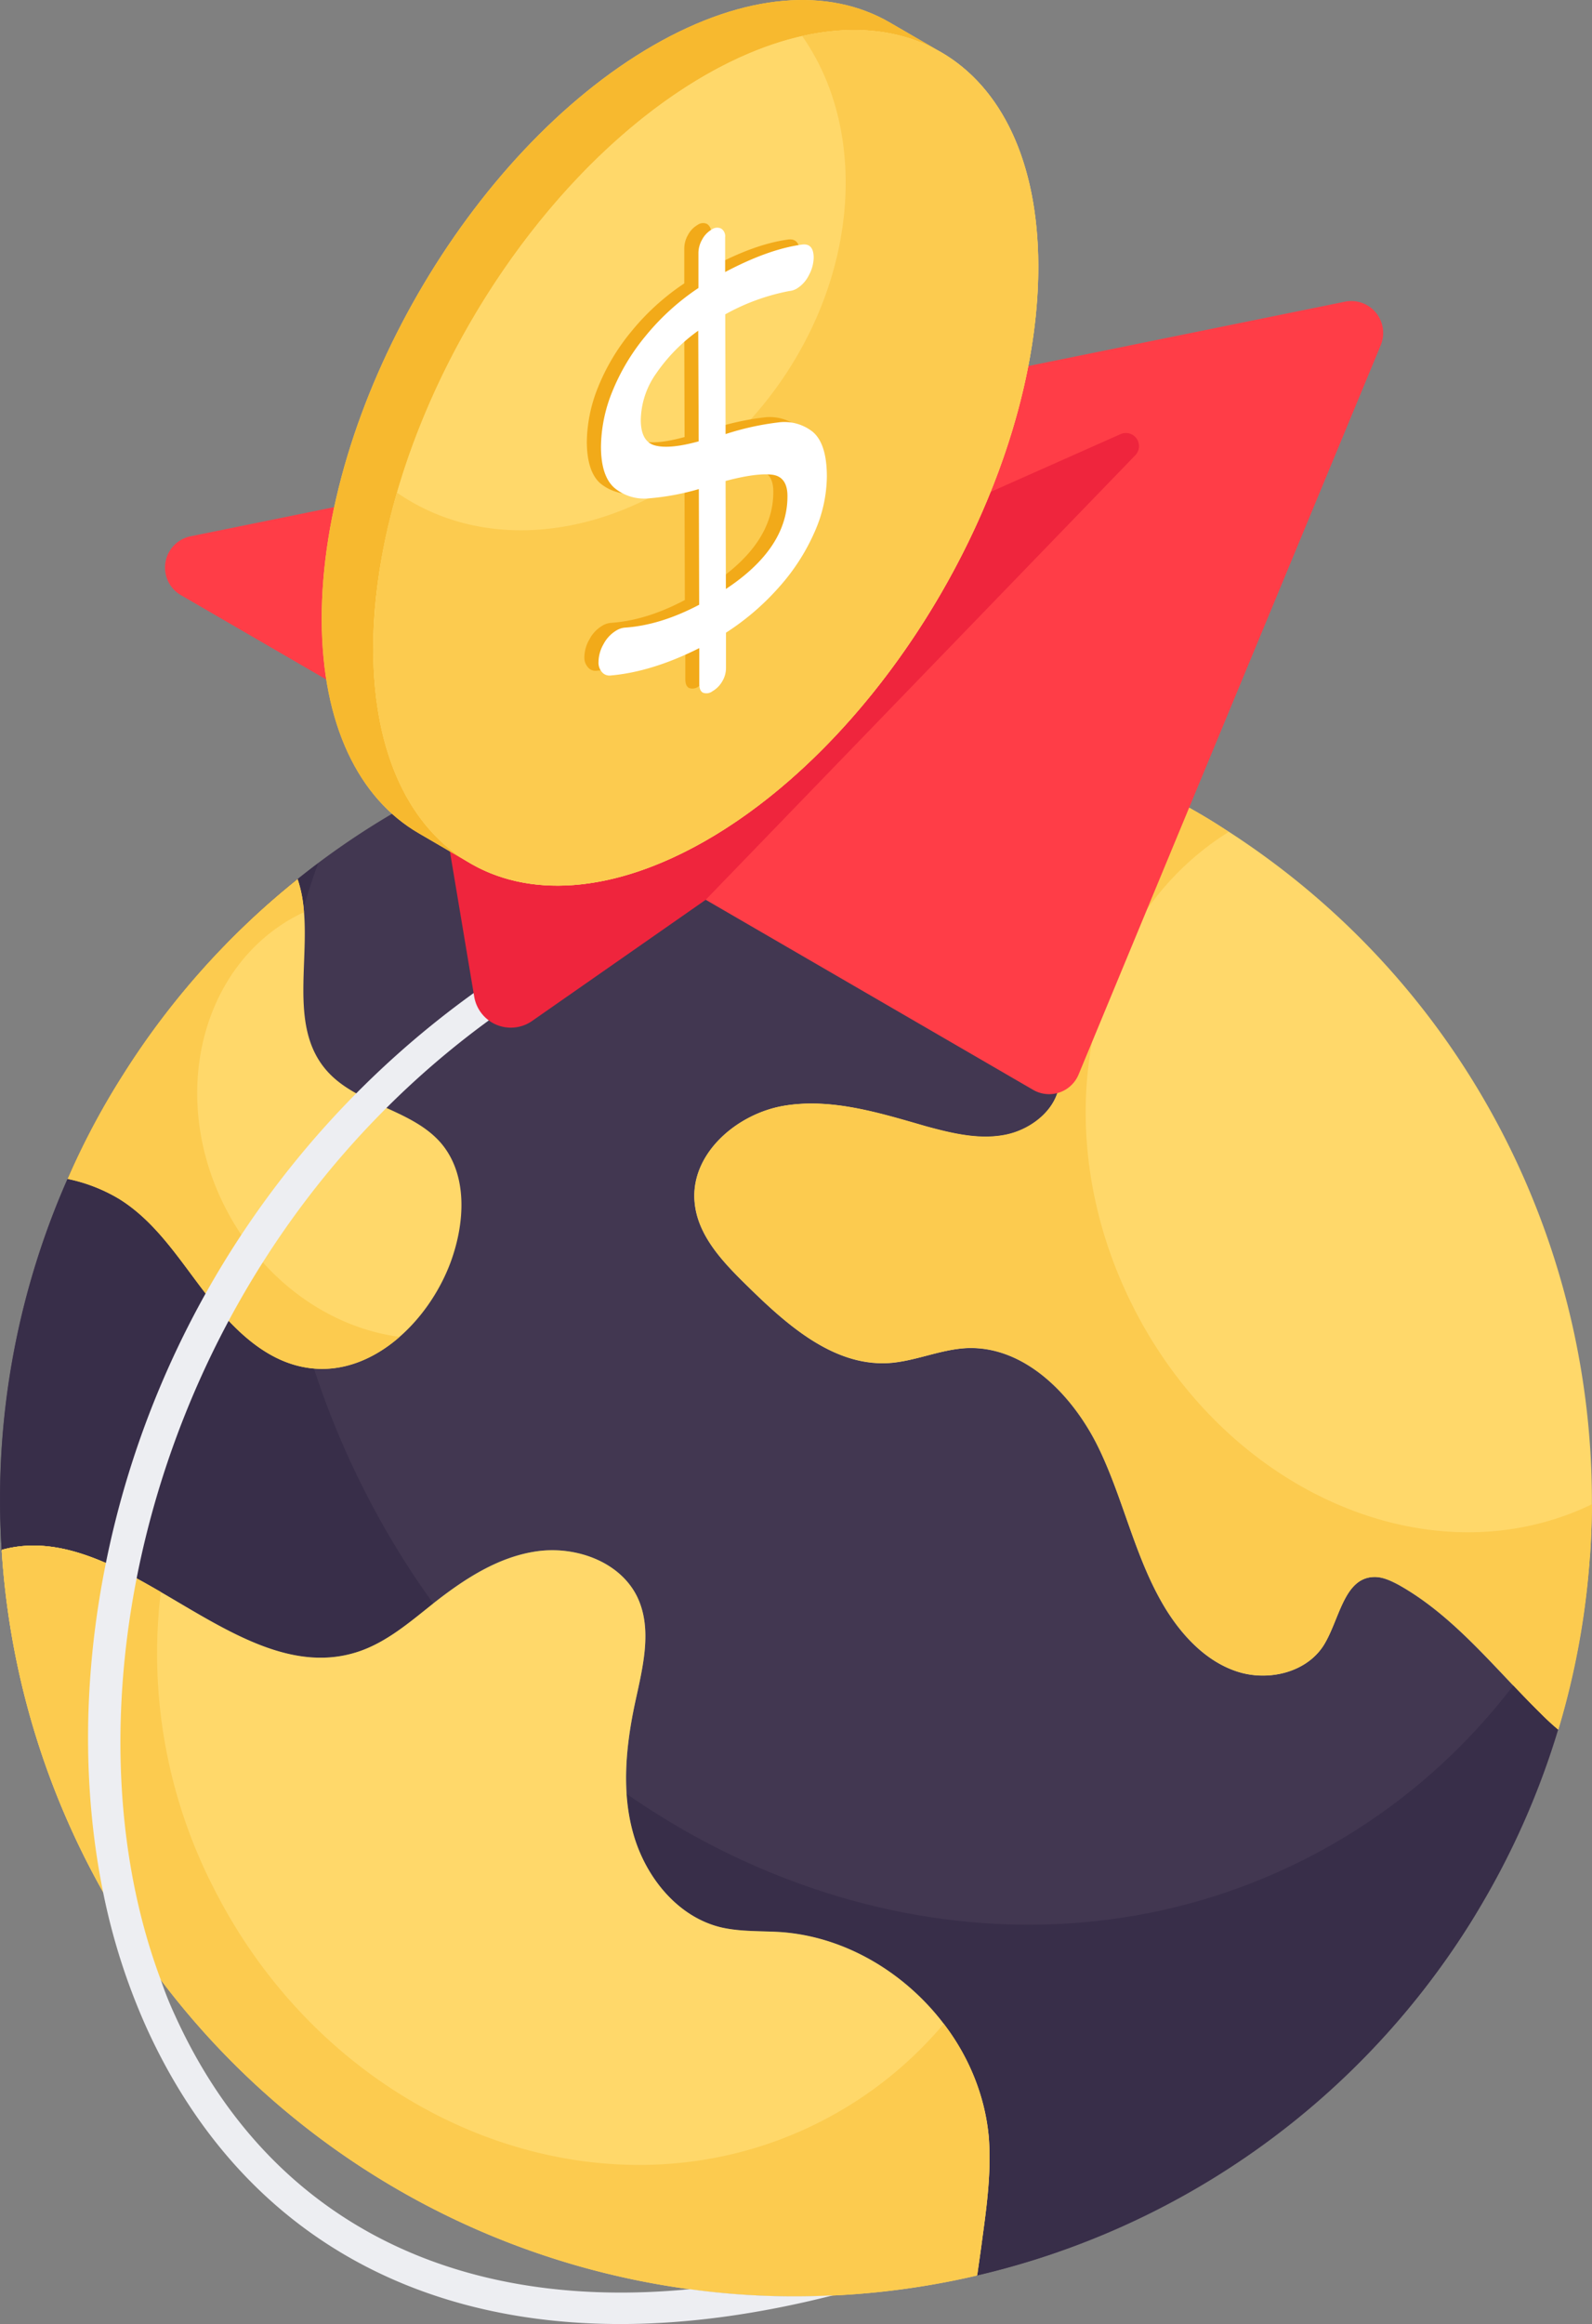 <svg xmlns="http://www.w3.org/2000/svg" viewBox="0 0 428.64 625.48"><rect x="0" y="0" width="428.64" height="625.48" fill="#808080" stroke="none"/><defs><style>.cls-1{fill:#5d35a6;}.cls-2{fill:#423751;}.cls-3{fill:#382e49;}.cls-4{fill:#ffd86a;}.cls-5{fill:#fccb4f;}.cls-6{fill:#edeef2;}.cls-7{fill:#ff3d47;}.cls-8{fill:#ef253d;}.cls-9{fill:#f7b92f;}.cls-10{fill:#f2aa19;}.cls-11{fill:#fff;}</style></defs><g id="图层_2" data-name="图层 2"><g id="Layer_1" data-name="Layer 1"><path class="cls-1" d="M424.67,362.9v0Z"/><path class="cls-1" d="M419.56,465.51s0,0-.05,0C419.82,464.61,419.85,464.56,419.56,465.51Z"/><path class="cls-2" d="M262.94,612.44a1.45,1.45,0,0,0,.18-.16c.47-3.41,1-6.68,1.39-10,1.25-9.07,2.43-18.19,1.7-27.3-2.59-28.33-27.7-53-56-55-5.3-.33-10.73-.06-15.94-1.24-11.6-2.73-20.2-13.24-23.6-24.7s-2.2-23.82.26-35.49c2.09-9.68,4.88-20.13.58-28.91-4.67-9.45-16.51-13.59-27-12.13s-19.53,7.48-27.82,14c-6.3,5-12.56,10.44-20.22,13C63.81,455.36,33.22,408.19.55,417.1a2.5,2.5,0,0,0-.09.25A213,213,0,0,1,33.25,289.1c61.08-96.48,186.49-127.58,285-72.75-1.2-.64-2.42-1.25-3.62-1.85-12.32.49-24.52,3.63-34,11.34-12,9.68-17.75,28-9.71,41.17,4.88,8,14.6,14.31,14.34,23.77-.23,7.26-7,13-14.18,14.59s-14.54-.24-21.64-2.16c-12.52-3.56-25.41-7.68-38.26-5.61s-25.33,12.92-24.2,25.83c.73,9.1,7.7,16.33,14.22,22.7,10.59,10.4,23.05,21.52,37.9,20.73,7.12-.43,13.88-3.66,21.07-4,15.71-.72,28.74,12.7,35.65,26.95s9.9,30.25,18.25,43.63c4.58,7.27,10.94,13.87,19.16,16.49s18.33.28,23-6.93c4.32-6.82,5.42-18.13,13.43-18.55,2.44-.13,4.75,1,6.84,2.09,15.09,8.44,26,22.62,38.29,34.67,1.5,1.51,3.07,3,4.65,4.3-1.72,4.67-12,33.74-24.12,52.9A213.65,213.65,0,0,1,262.94,612.44Z"/><path class="cls-1" d="M419.56,465.51s0,0-.05,0C419.82,464.61,419.85,464.56,419.56,465.51Z"/><path class="cls-3" d="M96.47,444.52C63.81,455.36,33.22,408.19.55,417.1a2.5,2.5,0,0,0-.09.25,214.16,214.16,0,0,1,85.2-185c-18.81,51.43-15.94,113.32,12.8,169.46a226.54,226.54,0,0,0,18.22,29.78C110.37,436.53,104.13,442,96.47,444.52Z"/><path class="cls-3" d="M263,612.41l.14-.13c.47-3.41,1-6.68,1.39-10,1.25-9.07,2.43-18.19,1.7-27.3-2.59-28.33-27.7-53-56-55-5.3-.33-10.73-.06-15.94-1.24-11.6-2.73-20.2-13.24-23.6-24.7a51.5,51.5,0,0,1-2-11.26c55.1,38.33,124.55,47.33,183.24,17.29,34.75-17.79,60.66-46.65,76.18-81.18A214.42,214.42,0,0,1,263,612.41Z"/><path class="cls-4" d="M419.57,465.52c-1.61-1.36-3.2-2.83-4.71-4.35-12.32-12.06-23.2-26.24-38.28-34.66-2.1-1.11-4.41-2.24-6.85-2.1-8,.42-9.11,11.73-13.42,18.53-4.69,7.24-14.81,9.58-23,7s-14.57-9.23-19.16-16.5C305.77,420,302.71,404,295.88,389.77s-19.95-27.66-35.65-26.95c-7.2.38-14,3.62-21.07,4.05-14.86.79-27.32-10.35-37.9-20.74-6.51-6.37-13.49-13.59-14.23-22.7-1.12-12.93,11.43-23.71,24.21-25.83s25.73,2,38.28,5.62c7.09,1.91,14.49,3.68,21.63,2.14s13.94-7.32,14.17-14.58c.27-9.47-9.44-15.74-14.34-23.77-8-13.16-2.27-31.49,9.7-41.19,9.47-7.68,21.67-10.84,34-11.34A158.45,158.45,0,0,1,329,222.66C412,275.22,446.63,375.65,419.57,465.52Z"/><path class="cls-5" d="M369.72,424.43c-8,.42-9.11,11.75-13.39,18.47-4.72,7.27-14.84,9.59-23,7s-14.6-9.24-19.2-16.52c-8.33-13.32-11.4-29.43-18.25-43.59s-19.91-27.7-35.63-27c-7.19.41-14,3.65-21.1,4-14.85.84-27.32-10.29-37.9-20.71-6.53-6.38-13.47-13.57-14.22-22.66-1.08-13,11.46-23.78,24.25-25.86s25.72,2,38.21,5.59c7.11,1.93,14.55,3.7,21.63,2.14s14-7.32,14.19-14.58c.26-9.45-9.41-15.73-14.3-23.73-8-13.17-2.29-31.54,9.72-41.19,9.44-7.7,21.61-10.82,33.93-11.32A144.57,144.57,0,0,1,329,222.69l1.82,1.22c-38.69,24.1-50.2,80-25.44,128.36,25.6,50,80.39,73.24,123.24,52.59a216.86,216.86,0,0,1-9.06,60.65,56.15,56.15,0,0,1-4.71-4.33c-12.31-12.09-23.22-26.25-38.29-34.69C374.51,425.4,372.19,424.28,369.72,424.43Z"/><path class="cls-4" d="M82.51,368.07c-11.4-1.84-20.15-10.86-27.23-20.05s-13.39-19.24-23.21-25.35a45.34,45.34,0,0,0-13.85-5.4,207.88,207.88,0,0,1,15-28.17,213.85,213.85,0,0,1,46.92-52.5,35.33,35.33,0,0,1,1.16,4.55c2.84,15.7-3.94,34.4,6.36,46.64,8.06,9.59,23.17,10.52,31.2,20,7.14,8.56,6.32,21.38,2.49,31.86C115.3,356,99.69,370.87,82.51,368.07Z"/><path class="cls-5" d="M82.48,368.07C71.11,366.24,62.34,357.2,55.25,348S41.89,328.74,32.1,322.69a43.73,43.73,0,0,0-13.9-5.39,203.65,203.65,0,0,1,15-28.15,211.79,211.79,0,0,1,46.92-52.52,32.64,32.64,0,0,1,1.18,4.49,30,30,0,0,1,.52,4.44,13.29,13.29,0,0,0-1.49.67C54.13,259.67,45.28,294.93,60.65,325c10.13,19.81,28.25,32.34,46.94,34.8C100.52,366,91.71,369.63,82.48,368.07Z"/><path class="cls-4" d="M262.93,612.45A214.29,214.29,0,0,1,.46,417.35a2.5,2.5,0,0,1,.09-.25c32.67-8.91,63.26,38.26,95.92,27.42,7.66-2.55,13.92-8,20.22-13,8.29-6.52,17.45-12.5,27.82-14s22.3,2.68,27,12.13c4.3,8.78,1.51,19.23-.58,28.91-2.46,11.67-3.66,24-.26,35.49s12,22,23.6,24.7c5.21,1.18,10.64.91,15.94,1.24,28.33,2,53.44,26.65,56,55,.73,9.11-.45,18.23-1.7,27.3-.42,3.32-.92,6.59-1.39,10Z"/><path class="cls-4" d="M43.28,532.81a194.91,194.91,0,0,1-15.52-23.56A215.57,215.57,0,0,1,.47,417.33c0-.08.08-.16.08-.24,9.46-2.58,18.75-.42,28,3.56,2.73,1.25,5.47,2.57,8.29,4.07C29.26,463.21,31.49,501.29,43.28,532.81Z"/><path class="cls-5" d="M262.93,612.45A214.29,214.29,0,0,1,.46,417.35a2.5,2.5,0,0,1,.09-.25c14.53-4,28.66,3.18,42.74,11.36a138.35,138.35,0,0,0,14.57,80.32c32.63,63.75,105.72,91.58,163.24,62.14a106.31,106.31,0,0,0,33-26.24A59.23,59.23,0,0,1,266.21,575c.73,9.11-.45,18.23-1.7,27.3-.42,3.32-.92,6.59-1.39,10Z"/><path class="cls-6" d="M224.29,617.76q-30.48,7.72-57.24,7.72c-58.9,0-103.87-27.54-127.59-79.73a171.22,171.22,0,0,1-11.7-36.5c-5.56-27.46-5.47-57.9.75-88.6a249.8,249.8,0,0,1,107.6-159.28,4.08,4.08,0,0,1,5.72,1.25,4.13,4.13,0,0,1-1.16,5.72C82.51,306.75,48.33,366.15,36.8,424.72c-7.54,38.49-5.31,76.57,6.48,108.09a92.93,92.93,0,0,0,3.81,9.54c24.56,54.18,73.92,80,138.63,73.75A205.9,205.9,0,0,0,224.29,617.76Z"/><path class="cls-7" d="M362.12,81.2,51.31,144.34a8.58,8.58,0,0,0-2.59,15.84L278.17,293.32a8.58,8.58,0,0,0,12.24-4.14L371.76,92.9A8.58,8.58,0,0,0,362.12,81.2Z"/><path class="cls-8" d="M301.69,116.85,116.14,199.3l11.55,69a10,10,0,0,0,15.52,6.52L190,242.17,305.67,122.53A3.53,3.53,0,0,0,301.69,116.85Z"/><path class="cls-4" d="M279.56,71.55c.12,56.82-39.8,126-89.26,154.52-25.39,14.65-48.37,15.8-64.71,5.67l-12.85-7.48c-16.1-9.35-26-29.19-26.11-57.42-.18-56.81,39.74-126,89.2-154.57,24.9-14.35,47.46-15.68,63.74-6.21l12.67,7.36c.42.24.78.42,1.21.66C269.49,23.43,279.5,43.27,279.56,71.55Z"/><path class="cls-9" d="M253.45,14.08C237.16,4.67,214.61,6,189.7,20.35c-49.46,28.59-89.38,97.7-89.2,154.58.06,28.22,10,48.06,26.11,57.41l-13.87-8.09c-16.11-9.34-26.06-29.19-26.12-57.41-.18-56.81,39.75-126,89.2-154.58,24.91-14.35,47.46-15.68,63.75-6.21Z"/><ellipse class="cls-4" cx="190.01" cy="123.23" rx="126.2" ry="73.1" transform="translate(-12 225.59) rotate(-59.84)"/><path class="cls-5" d="M279.56,71.55c.12,56.82-39.8,126-89.26,154.52s-89.68,5.67-89.8-51.14a150.7,150.7,0,0,1,6.39-42.34c30.64,21.23,76.72,8,103.07-29.55,21.71-31,23.22-68.94,6-93.36C252.66,1.41,279.44,25.18,279.56,71.55Z"/><path class="cls-10" d="M215,115q3.79,3.18,3.82,12a37.4,37.4,0,0,1-3.32,14.94,56,56,0,0,1-9.53,14.8A68.26,68.26,0,0,1,191.71,169l0,9.61a6.92,6.92,0,0,1-1,3.49,7.15,7.15,0,0,1-2.65,2.67,2.66,2.66,0,0,1-2.54.39c-.67-.34-1-1.13-1-2.4l0-9.6q-12.7,6.38-23.81,7.35a2.6,2.6,0,0,1-2.37-.87,3.89,3.89,0,0,1-1-2.77,9.74,9.74,0,0,1,1.35-4.77,9.13,9.13,0,0,1,3.47-3.69,5.27,5.27,0,0,1,2.23-.77q9.57-.62,20-6.15l-.09-31.13a67.52,67.52,0,0,1-13.5,2.5,12.61,12.61,0,0,1-9.17-2.77Q158.07,126.94,158,119a40.51,40.51,0,0,1,3-14.73,56.78,56.78,0,0,1,8.94-15,64.31,64.31,0,0,1,14.3-13l0-9.48a7.37,7.37,0,0,1,1-3.56,6.76,6.76,0,0,1,2.54-2.67,2.51,2.51,0,0,1,2.58-.29,2.49,2.49,0,0,1,1.08,2.37l0,9.34Q203,65.75,212,64.5c2.19-.37,3.31.81,3.31,3.51A10.17,10.17,0,0,1,214,72.68a8.87,8.87,0,0,1-3.41,3.73,5,5,0,0,1-1.89.56,57.9,57.9,0,0,0-17.23,6.28l.1,32.23a74.32,74.32,0,0,1,14.09-3.13A12.24,12.24,0,0,1,215,115Zm-23.37,42.31q16.64-10.95,16.58-25c0-3.51-1.41-5.45-4.2-5.77s-7,.24-12.46,1.7l.08,29.1m-7.31-39.72-.09-29.78A46.44,46.44,0,0,0,173,99.29a22.26,22.26,0,0,0-4.21,12.53q0,6,4,6.93c2.64.65,6.52.25,11.62-1.15"/><path class="cls-11" d="M218.81,116.21q3.8,3.18,3.82,12a37.58,37.58,0,0,1-3.32,15,55.76,55.76,0,0,1-9.54,14.79,68.34,68.34,0,0,1-14.3,12.28l0,9.6a7,7,0,0,1-1,3.49,7.22,7.22,0,0,1-2.65,2.67,2.66,2.66,0,0,1-2.54.39c-.67-.34-1-1.13-1-2.4l0-9.6q-12.71,6.38-23.81,7.36a2.64,2.64,0,0,1-2.37-.87,3.85,3.85,0,0,1-.95-2.78,9.83,9.83,0,0,1,1.34-4.77,9.33,9.33,0,0,1,3.47-3.69,5.28,5.28,0,0,1,2.24-.76q9.57-.63,20.05-6.16l-.09-31.13a67.6,67.6,0,0,1-13.51,2.5,12.52,12.52,0,0,1-9.16-2.77c-2.43-2.08-3.67-5.79-3.68-11.12a40.31,40.31,0,0,1,3-14.73,56.78,56.78,0,0,1,8.94-15,64.56,64.56,0,0,1,14.3-13l0-9.48a7.4,7.4,0,0,1,1-3.56,6.76,6.76,0,0,1,2.54-2.67,2.49,2.49,0,0,1,2.58-.28,2.45,2.45,0,0,1,1.07,2.36l0,9.34q11.56-6.12,20.53-7.37c2.19-.37,3.3.82,3.31,3.51a10.24,10.24,0,0,1-1.28,4.68,8.74,8.74,0,0,1-3.42,3.72,4.91,4.91,0,0,1-1.89.57,57.53,57.53,0,0,0-17.22,6.27l.09,32.23a74.23,74.23,0,0,1,14.1-3.13A12.26,12.26,0,0,1,218.81,116.21Zm-23.37,42.31q16.63-11,16.58-25c0-3.51-1.41-5.45-4.2-5.77s-7,.24-12.46,1.7l.08,29.1m-7.32-39.72L188,89a46.44,46.44,0,0,0-11.3,11.47A22.28,22.28,0,0,0,172.53,113q0,6,4,6.93c2.64.65,6.51.25,11.61-1.15"/></g></g></svg>